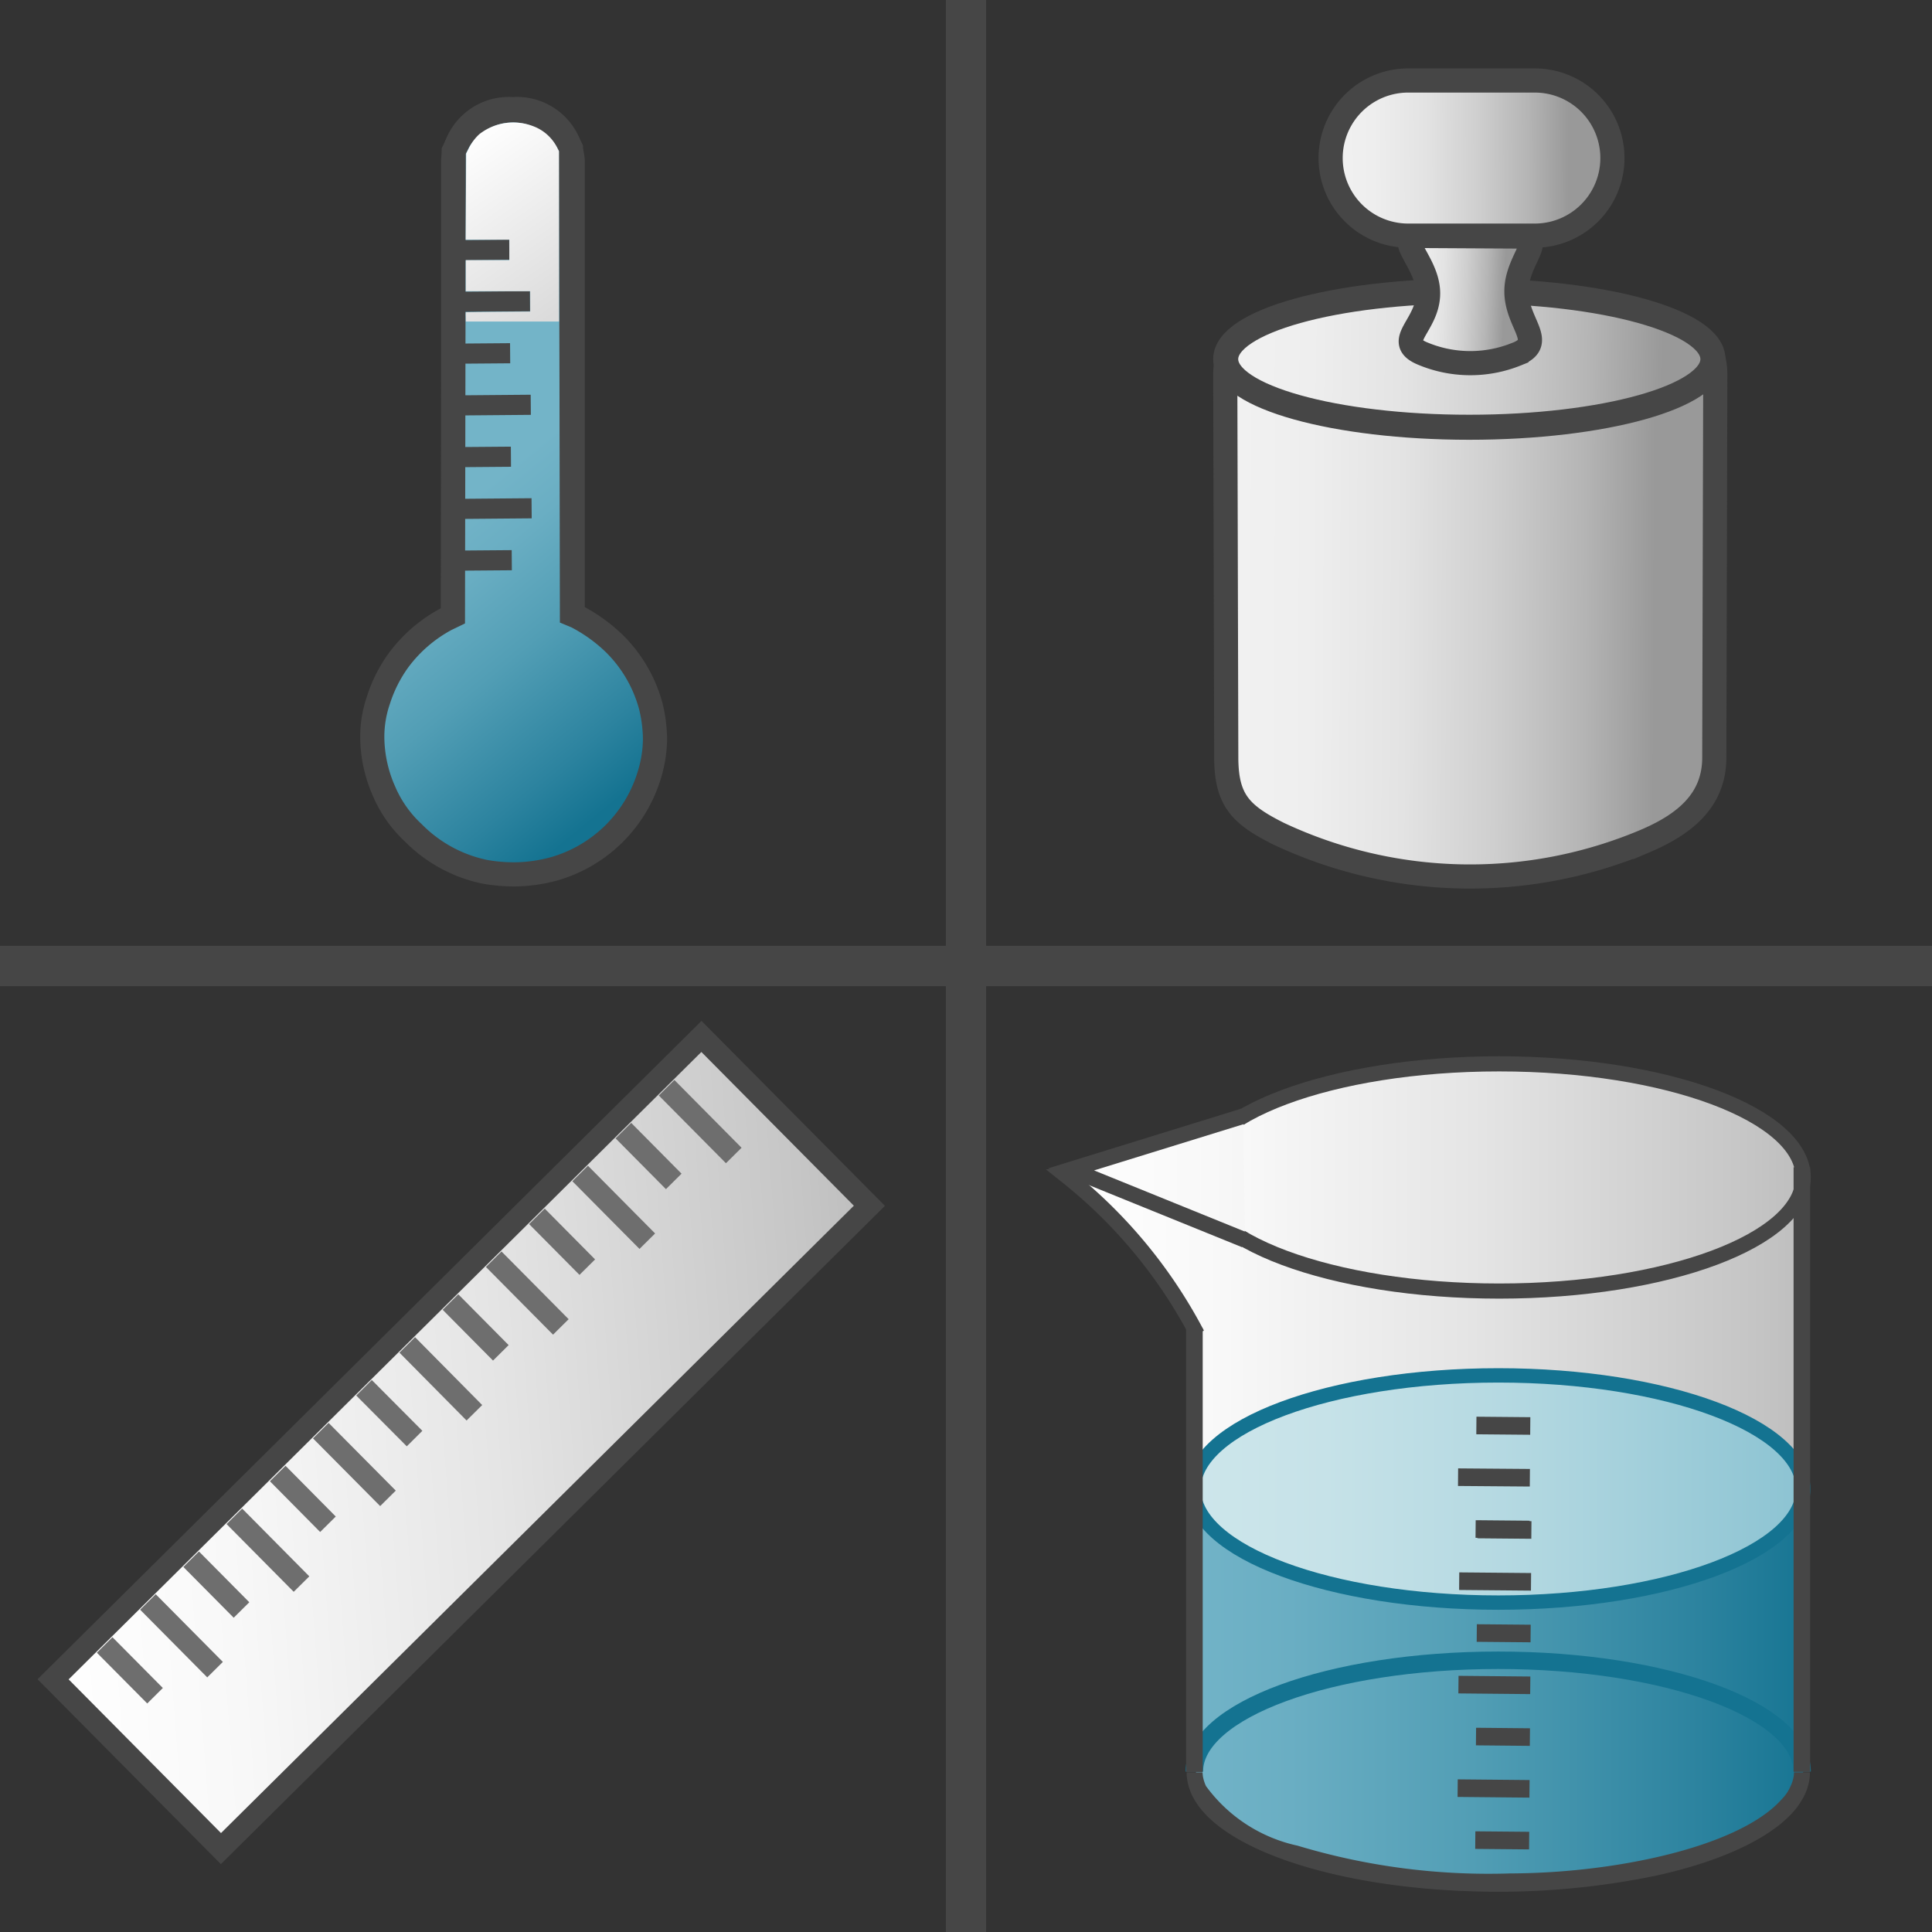 <svg id="Layer_1" data-name="Layer 1" xmlns="http://www.w3.org/2000/svg" xmlns:xlink="http://www.w3.org/1999/xlink" viewBox="0 0 48 48">
  <rect x="0" y="0" width="48" height="48" fill="#333333" stroke="none"/>
  <defs>
    <linearGradient id="linear-gradient" x1="30.157" y1="35.136" x2="41.206" y2="35.092" gradientTransform="matrix(1, 0, 0, -1.001, 0.009, 50.166)" gradientUnits="userSpaceOnUse">
      <stop offset="0" stop-color="#f2f2f2"/>
      <stop offset="0.217" stop-color="#eee"/>
      <stop offset="0.425" stop-color="#e3e3e3"/>
      <stop offset="0.628" stop-color="#cfcfcf"/>
      <stop offset="0.828" stop-color="#b5b5b5"/>
      <stop offset="0.99" stop-color="#999"/>
    </linearGradient>
    <linearGradient id="linear-gradient-2" x1="-393.106" y1="-374.519" x2="-365.606" y2="-402.019" gradientTransform="matrix(0.358, -0.355, -0.417, -0.421, -14.681, -262.123)" gradientUnits="userSpaceOnUse">
      <stop offset="0" stop-color="#fff"/>
      <stop offset="0.221" stop-color="#f8f8f8"/>
      <stop offset="0.541" stop-color="#e5e5e5"/>
      <stop offset="0.92" stop-color="#c6c6c6"/>
      <stop offset="1" stop-color="#bebebe"/>
    </linearGradient>
    <linearGradient id="linear-gradient-3" x1="36.975" y1="15.696" x2="57.822" y2="15.696" gradientTransform="matrix(0.886, 0, 0, -1.001, -6.409, 49.206)" xlink:href="#linear-gradient-2"/>
    <linearGradient id="linear-gradient-4" x1="37.734" y1="19.952" x2="57.739" y2="19.952" gradientTransform="matrix(0.886, 0, 0, -1.001, -6.409, 49.206)" xlink:href="#linear-gradient-2"/>
    <linearGradient id="linear-gradient-5" x1="40.236" y1="7.497" x2="58.323" y2="7.497" gradientTransform="matrix(0.886, 0, 0, -1.001, -6.409, 49.206)" gradientUnits="userSpaceOnUse">
      <stop offset="0" stop-color="#73b4c8"/>
      <stop offset="0.175" stop-color="#6aaec3"/>
      <stop offset="0.457" stop-color="#529eb5"/>
      <stop offset="0.809" stop-color="#2c839f"/>
      <stop offset="1" stop-color="#147391"/>
    </linearGradient>
    <linearGradient id="linear-gradient-6" x1="221.148" y1="978.5" x2="242.507" y2="978.5" gradientTransform="translate(-127.199 -751.773) scale(0.709 0.806)" gradientUnits="userSpaceOnUse">
      <stop offset="0" stop-color="#cde6eb"/>
      <stop offset="0.221" stop-color="#c6e2e8"/>
      <stop offset="0.542" stop-color="#b3d8e1"/>
      <stop offset="0.921" stop-color="#93c7d5"/>
      <stop offset="1" stop-color="#8cc3d2"/>
    </linearGradient>
    <linearGradient id="linear-gradient-7" x1="36.594" y1="19.922" x2="57.601" y2="19.945" gradientTransform="matrix(0.886, 0, 0, -1.001, -6.409, 49.206)" xlink:href="#linear-gradient-2"/>
    <linearGradient id="linear-gradient-8" x1="10.907" y1="37.713" x2="16.033" y2="31.457" gradientTransform="matrix(1, 0, 0, -1, 1.228, 49.746)" xlink:href="#linear-gradient-5"/>
    <linearGradient id="linear-gradient-9" x1="11.207" y1="46.36" x2="13.981" y2="42.33" gradientTransform="matrix(1, 0, 0, -1, 0, 50)" gradientUnits="userSpaceOnUse">
      <stop offset="0" stop-color="#fff"/>
      <stop offset="1" stop-color="#dbdbdb"/>
    </linearGradient>
    <linearGradient id="linear-gradient-10" x1="19.023" y1="52.619" x2="29.844" y2="52.441" gradientTransform="matrix(1.042, 0, 0, -1.032, 10.322, 63.122)" xlink:href="#linear-gradient"/>
    <linearGradient id="linear-gradient-11" x1="34.68" y1="43.504" x2="37.365" y2="43.402" gradientTransform="matrix(1, 0, 0, -1, 0.036, 50.863)" xlink:href="#linear-gradient"/>
    <linearGradient id="linear-gradient-12" x1="32.7" y1="45.828" x2="38.978" y2="45.853" gradientTransform="matrix(1, 0, 0, -1, 0.059, 49.77)" xlink:href="#linear-gradient"/>
  </defs>
  <g id="g1041">
    <path id="rect990" d="M31.75,8.393A7.024,7.024,0,0,0,40.9,8.66c.836-.657,1.719-.44,1.716.662l-.025,9.5c0,1.064-.738,1.656-1.716,2.073a11.176,11.176,0,0,1-9.1-.178c-.951-.475-1.306-.831-1.309-1.895l-.025-9.5C30.438,8.258,31.376,8.393,31.75,8.393Z" stroke="#464646" stroke-linecap="square" stroke-width="0.6" fill="url(#linear-gradient)"/>
    <path id="rect961" d="M23.5,0h1V48h-1Z" fill="#464646"/>
    <path id="rect961-1" d="M0,24.5v-1H48v1Z" fill="#464646"/>
    <g id="g1082">
      <path id="rect13" d="M1.319,41.722,17.427,25.75,21.6,29.957,5.489,45.928Z" stroke="#464646" stroke-width="0.546" fill="url(#linear-gradient-2)"/>
      <path id="line15" d="M2.6,40.868,3.852,42.13" fill="none" stroke="#6e6e6e" stroke-miterlimit="3.864" stroke-width="0.546"/>
      <path id="line17" d="M3.675,39.8l1.668,1.682" fill="none" stroke="#6e6e6e" stroke-miterlimit="3.864" stroke-width="0.546"/>
      <path id="line19" d="M4.749,38.738,6,40" fill="none" stroke="#6e6e6e" stroke-miterlimit="3.864" stroke-width="0.546"/>
      <path id="line21" d="M5.823,37.673l1.668,1.683" fill="none" stroke="#6e6e6e" stroke-miterlimit="3.864" stroke-width="0.546"/>
      <path id="line23" d="M6.9,36.609,8.148,37.87" fill="none" stroke="#6e6e6e" stroke-miterlimit="3.864" stroke-width="0.546"/>
      <path id="line25" d="M7.97,35.544l1.669,1.682" fill="none" stroke="#6e6e6e" stroke-miterlimit="3.864" stroke-width="0.546"/>
      <path id="line27" d="M9.044,34.479,10.3,35.741" fill="none" stroke="#6e6e6e" stroke-miterlimit="3.864" stroke-width="0.546"/>
      <path id="line29" d="M10.118,33.414,11.786,35.1" fill="none" stroke="#6e6e6e" stroke-miterlimit="3.864" stroke-width="0.546"/>
      <path id="line31" d="M11.192,32.349l1.251,1.262" fill="none" stroke="#6e6e6e" stroke-miterlimit="3.864" stroke-width="0.546"/>
      <path id="line33" d="M12.266,31.285l1.668,1.682" fill="none" stroke="#6e6e6e" stroke-miterlimit="3.864" stroke-width="0.546"/>
      <path id="line35" d="M13.34,30.22l1.251,1.262" fill="none" stroke="#6e6e6e" stroke-miterlimit="3.864" stroke-width="0.546"/>
      <path id="line37" d="M14.414,29.155l1.668,1.682" fill="none" stroke="#6e6e6e" stroke-miterlimit="3.864" stroke-width="0.546"/>
      <path id="line39" d="M15.488,28.09l1.251,1.262" fill="none" stroke="#6e6e6e" stroke-miterlimit="3.864" stroke-width="0.546"/>
      <path id="line41" d="M16.562,27.025l1.668,1.683" fill="none" stroke="#6e6e6e" stroke-miterlimit="3.864" stroke-width="0.546"/>
    </g>
    <path id="path1137" d="M16.28,18.346a3.519,3.519,0,1,1-3.517-3.4h0a3.46,3.46,0,0,1,3.517,3.4Z" fill="#464646"/>
    <path id="rect1141" d="M12.743,2.712a1.387,1.387,0,0,1,1.485,1.271V16.474a1.387,1.387,0,0,1-1.485,1.272,1.387,1.387,0,0,1-1.484-1.272V3.983A1.387,1.387,0,0,1,12.743,2.712Z" fill="#464646" stroke="#464646" stroke-linecap="square" stroke-width="0.6"/>
    <g id="g1105">
      <path id="path1105" d="M29.648,37.521l.045-4.35-.473-.992-.7-.941-.676-.814-1.487-1.247,18.475-.025v8.7Z" fill="url(#linear-gradient-3)"/>
      <path id="path1093" d="M29.744,33.145a12.293,12.293,0,0,0-3.224-3.907h3.16" fill="none" stroke="#464646" stroke-width="0.377"/>
      <path id="path1187" d="M36.619,32.058a13.4,13.4,0,0,1-5.5-1.207c-.159-.086-.414-.209-.566-.273-1.39-.581-3.542-1.519-3.519-1.534s.855-.286,1.866-.616a14.691,14.691,0,0,0,2.173-.773,9.468,9.468,0,0,1,2.5-.869,18.8,18.8,0,0,1,6.4-.175,9.135,9.135,0,0,1,4.123,1.464,2.835,2.835,0,0,1,.616.722.931.931,0,0,1,.048.451.893.893,0,0,1-.274.769C43.424,31.318,40.125,32.173,36.619,32.058Z" fill="url(#linear-gradient-4)"/>
      <path id="path1095" d="M29.693,36.631l.022,7.682.654.839.9.56.946.432L33.7,46.4l.924.229,1.149.1,1.194.051h1.262l1.87-.229,1.307-.28,1.149-.33.923-.407.9-.636.27-.255.18-.737-.022-7.225Z" fill="url(#linear-gradient-5)"/>
      <path id="path43" d="M29.673,44.014c0-1.527,3.38-2.765,7.55-2.765s7.55,1.238,7.55,2.765" fill="none" stroke="#147391" stroke-miterlimit="9.528" stroke-width="0.434"/>
      <path id="path1044" d="M36.322,46.981c-3.282-.145-5.926-1.044-6.64-2.257a1.4,1.4,0,0,1-.2-.631v-.06h.394l.009.094a1,1,0,0,0,.077.247,3.815,3.815,0,0,0,2.279,1.482,16.458,16.458,0,0,0,5.27.689,17.52,17.52,0,0,0,2.412-.176c2.074-.3,3.666-.905,4.337-1.661a1.052,1.052,0,0,0,.229-.337.918.918,0,0,0,.076-.248l.008-.09h.394V44.1a1.4,1.4,0,0,1-.212.641c-.464.779-1.788,1.46-3.611,1.859a19.335,19.335,0,0,1-4.819.379Z" fill="#464646"/>
      <path id="ellipse45" d="M44.8,36.993c0,1.559-3.4,2.823-7.574,2.823s-7.573-1.261-7.573-2.823h0c0-1.558,3.395-2.822,7.573-2.822h0C41.405,34.171,44.8,35.435,44.8,36.993Z" stroke="#147391" stroke-miterlimit="9.528" stroke-width="0.357" fill="url(#linear-gradient-6)"/>
      <path id="rect946" d="M29.469,33h.412V44.024h-.412Z" fill="#464646"/>
      <path id="rect946-2" d="M44.561,29h.412V44.021h-.412Z" fill="#464646"/>
      <path id="line23-2-9" d="M37.991,45.729l-1.338-.012" fill="none" stroke="#464646" stroke-miterlimit="3.864" stroke-width="0.437"/>
      <path id="line25-8-3" d="M38,44.443l-1.785-.017" fill="none" stroke="#464646" stroke-miterlimit="3.864" stroke-width="0.437"/>
      <path id="line27-4-9" d="M38.01,43.157l-1.339-.013" fill="none" stroke="#464646" stroke-miterlimit="3.864" stroke-width="0.437"/>
      <path id="line29-5-6" d="M38.019,41.871l-1.784-.017" fill="none" stroke="#464646" stroke-miterlimit="3.864" stroke-width="0.437"/>
      <path id="line31-3-2" d="M38.028,40.584l-1.338-.012" fill="none" stroke="#464646" stroke-miterlimit="3.864" stroke-width="0.437"/>
      <path id="line33-4-4" d="M38.038,39.3l-1.785-.016" fill="none" stroke="#464646" stroke-miterlimit="3.864" stroke-width="0.437"/>
      <path id="line35-5-9" d="M38.047,38.012,36.708,38" fill="none" stroke="#464646" stroke-miterlimit="3.864" stroke-width="0.437"/>
      <path id="line31-3-2-4" d="M38,38l-1.339-.012" fill="none" stroke="#464646" stroke-miterlimit="3.864" stroke-width="0.437"/>
      <path id="line33-4-4-4" d="M38.009,36.714,36.225,36.7" fill="none" stroke="#464646" stroke-miterlimit="3.864" stroke-width="0.437"/>
      <path id="line35-5-9-0" d="M38.019,35.428l-1.339-.012" fill="none" stroke="#464646" stroke-miterlimit="3.864" stroke-width="0.437"/>
      <path id="ellipse45-9" d="M44.8,29.254c0,1.558-3.386,2.822-7.553,2.822s-7.553-1.26-7.553-2.822h0c0-1.559,3.386-2.823,7.553-2.823h0C41.416,26.431,44.8,27.7,44.8,29.254Z" fill="none" stroke="#464646" stroke-miterlimit="9.528" stroke-width="0.376"/>
      <path id="path1177" d="M30.929,30.807l-4.321-1.753,4.284-1.325h0" stroke="#464646" stroke-width="0.386" fill="url(#linear-gradient-7)"/>
    </g>
    <path id="path991" d="M12.049,21.66a3.491,3.491,0,0,1-1.782-.97,3.026,3.026,0,0,1-.724-1.028,3.364,3.364,0,0,1-.294-1.348A2.8,2.8,0,0,1,9.4,17.4a3.5,3.5,0,0,1,.509-1.007,3.574,3.574,0,0,1,1.174-1.01l.17-.082.01-5.773.01-5.774.118-.24a1.574,1.574,0,0,1,2.708,0l.086.172L14.2,9.474l.01,5.793.113.047a3.98,3.98,0,0,1,.923.659,3.435,3.435,0,0,1,.927,1.589,3.49,3.49,0,0,1,.1.831,3.1,3.1,0,0,1-.137.848,3.467,3.467,0,0,1-2.381,2.348,3.824,3.824,0,0,1-.936.134,4.131,4.131,0,0,1-.77-.063Z" stroke="#464646" stroke-width="0.6" fill="url(#linear-gradient-8)"/>
    <g id="g989">
      <path id="line23-2" d="M11.205,13.93l1.51-.012" fill="none" stroke="#464646" stroke-width="0.5"/>
      <path id="line25-8" d="M11.194,12.645l2.014-.017" fill="none" stroke="#464646" stroke-width="0.5"/>
      <path id="line27-4" d="M11.184,11.359l1.51-.012" fill="none" stroke="#464646" stroke-width="0.5"/>
      <path id="line29-5" d="M11.174,10.074l2.013-.017" fill="none" stroke="#464646" stroke-width="0.5"/>
      <path id="line31-3" d="M11.163,8.788l1.511-.012" fill="none" stroke="#464646" stroke-width="0.5"/>
      <path id="line33-4" d="M11.153,7.5l2.014-.016" fill="none" stroke="#464646" stroke-width="0.5"/>
      <path id="line35-5" d="M11.142,6.218l1.511-.013" fill="none" stroke="#464646" stroke-width="0.5"/>
    </g>
    <path id="path972" d="M11.573,7.875a.936.936,0,0,1,0-.117s.36-.006.8-.01l.8-.007V7.235l-.8,0-.8,0V6.464h1.081V5.955H11.57l.006-1.071.006-1.071.067-.131a1.181,1.181,0,0,1,.258-.347,1.37,1.37,0,0,1,1.317-.208,1.093,1.093,0,0,1,.629.562l.034.066V7.989H11.574Z" fill="url(#linear-gradient-9)"/>
    <path id="path1047" d="M42.557,8.923c0,.934-2.71,1.692-6.053,1.692s-6.052-.758-6.052-1.692h0c0-.935,2.71-1.693,6.052-1.693h0C39.847,7.23,42.557,7.988,42.557,8.923Z" stroke="#464646" stroke-linecap="square" stroke-width="0.622" fill="url(#linear-gradient-10)"/>
    <path id="rect996" d="M35.353,5.863l2.322.013c.81,0,0,.55,0,1.36s.757,1.275,0,1.564a3.061,3.061,0,0,1-2.322-.013c-.75-.305.128-.69.128-1.5S34.544,5.859,35.353,5.863Z" stroke="#464646" stroke-linecap="square" stroke-width="0.6" fill="url(#linear-gradient-11)"/>
    <path id="rect988" d="M34.986,2h3.147a1.927,1.927,0,0,1,0,3.854H34.986a1.927,1.927,0,1,1,0-3.854Z" stroke="#464646" stroke-linecap="square" stroke-width="0.6" fill="url(#linear-gradient-12)"/>
  </g>
</svg>
